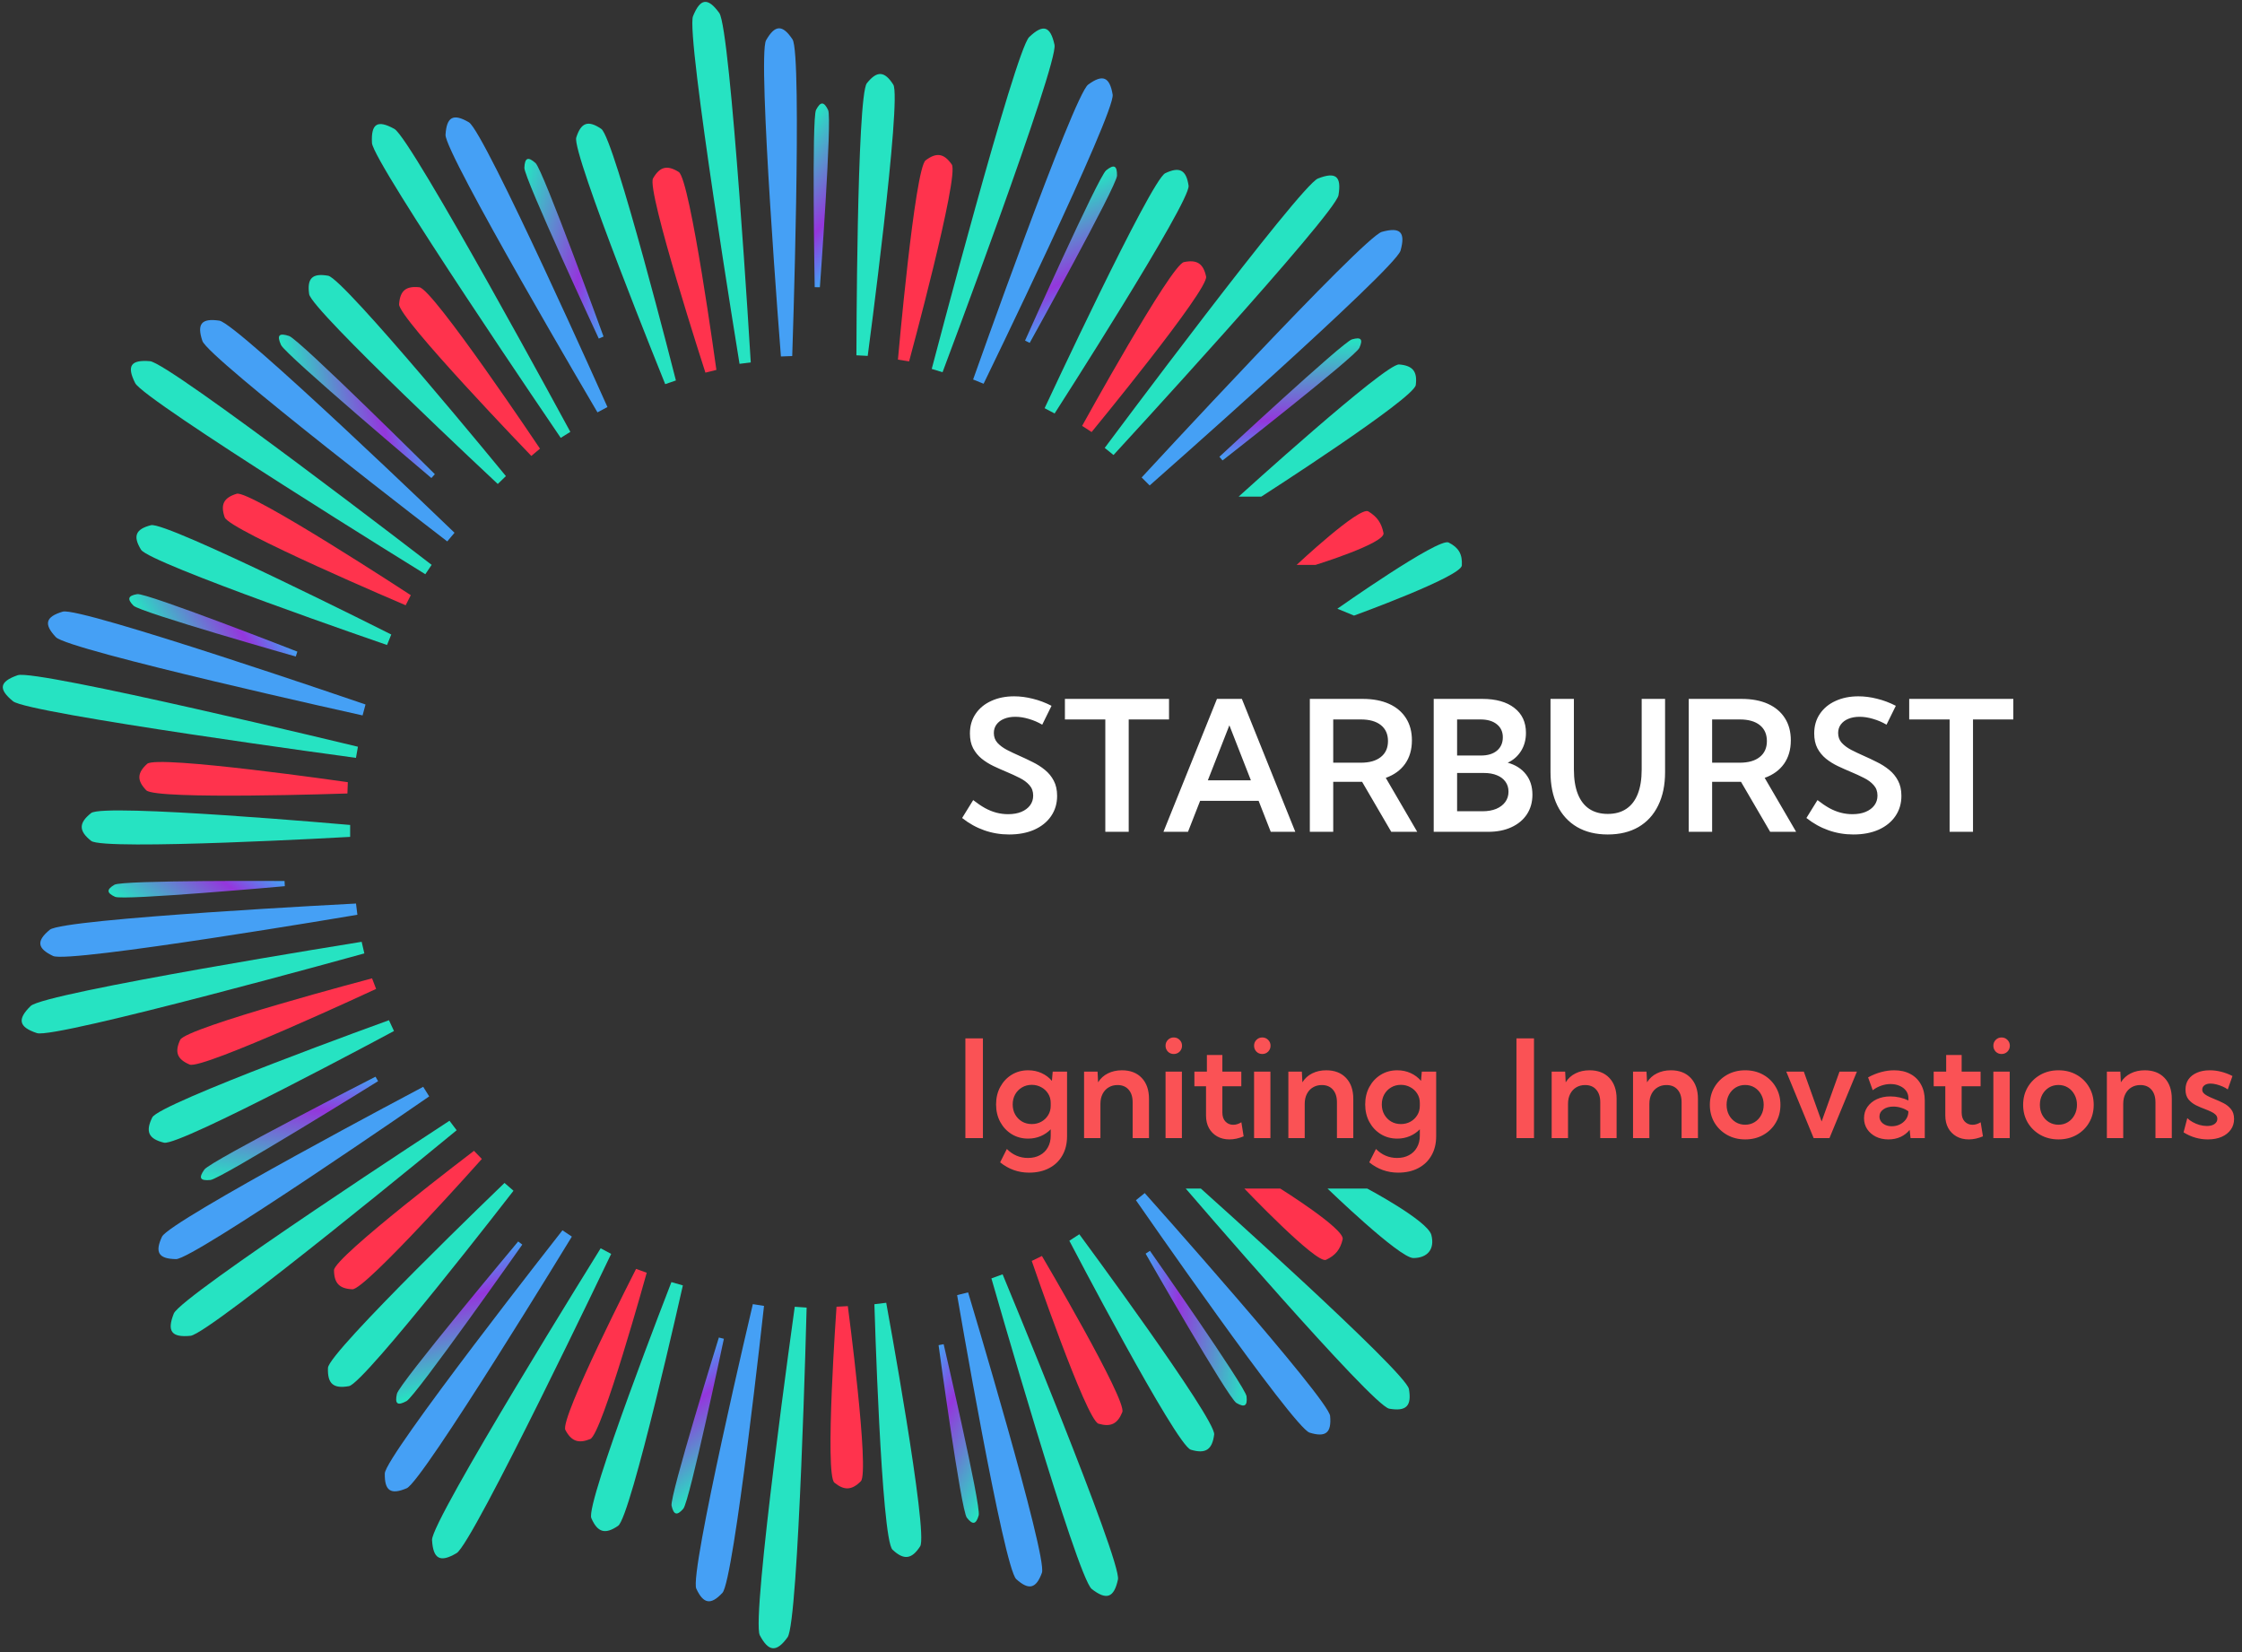 <svg width="593" height="437" viewBox="0 0 593 437" fill="none" xmlns="http://www.w3.org/2000/svg">
<rect x="0" y="0" width="593" height="437" fill="#333333" stroke="none"/>
<path d="M229.28 22.015C231.96 18.65 233.957 18.755 236.27 22.381C238.583 26.007 229.508 94.126 229.508 94.126L226.519 93.969C226.519 93.969 226.6 25.379 229.28 22.015Z" fill="#26E3C2"/>
<path d="M215.843 29.062C217.024 26.803 217.938 26.819 219.04 29.118C220.142 31.417 216.853 75.975 216.853 75.975L215.485 75.951C215.485 75.951 214.661 31.321 215.843 29.062Z" fill="url(#paint0_linear_89_89)"/>
<path d="M138.694 44.366C138.81 41.714 139.651 41.357 141.638 43.116C143.625 44.875 159.632 89.012 159.632 89.012L158.373 89.546C158.373 89.546 138.579 47.017 138.694 44.366Z" fill="url(#paint1_linear_89_89)"/>
<path d="M74.328 91.239C73.174 88.663 73.785 87.984 76.468 88.863C79.15 89.742 115.017 125.415 115.017 125.415L114.102 126.432C114.102 126.432 75.482 93.816 74.328 91.239Z" fill="url(#paint2_linear_89_89)"/>
<path d="M35.301 160.177C33.574 158.415 33.856 157.546 36.289 157.136C38.722 156.726 78.648 172.339 78.648 172.339L78.225 173.64C78.225 173.64 37.028 161.939 35.301 160.177Z" fill="url(#paint3_linear_89_89)"/>
<path d="M30.435 237.191C28.191 236.165 28.143 235.253 30.267 233.998C32.391 232.743 75.261 233.011 75.261 233.011L75.333 234.377C75.333 234.377 32.678 238.217 30.435 237.191Z" fill="url(#paint4_linear_89_89)"/>
<path d="M55.657 312.085C52.919 312.347 52.462 311.555 54.058 309.315C55.654 307.075 99.318 284.766 99.318 284.766L100.002 285.95C100.002 285.95 58.395 311.823 55.657 312.085Z" fill="url(#paint5_linear_89_89)"/>
<path d="M107.536 370.556C105.118 371.867 104.388 371.317 104.982 368.632C105.576 365.946 137.051 328.349 137.051 328.349L138.143 329.172C138.143 329.172 109.954 369.245 107.536 370.556Z" fill="url(#paint6_linear_89_89)"/>
<path d="M180.734 399.023C179.082 400.926 178.196 400.705 177.631 398.249C177.066 395.794 190.137 353.749 190.137 353.749L191.464 354.08C191.464 354.08 182.385 397.12 180.734 399.023Z" fill="url(#paint7_linear_89_89)"/>
<path d="M258.861 400.779C258.169 403.202 257.272 403.376 255.722 401.389C254.173 399.403 248.25 355.773 248.25 355.773L249.593 355.512C249.593 355.512 259.554 398.356 258.861 400.779Z" fill="url(#paint8_linear_89_89)"/>
<path d="M329.71 369.319C329.975 371.825 329.209 372.323 327.028 371.061C324.847 369.799 303.012 331.566 303.012 331.566L304.159 330.821C304.159 330.821 329.445 366.814 329.71 369.319Z" fill="url(#paint9_linear_89_89)"/>
<path d="M292.573 45.053C294.662 43.375 295.484 43.776 295.447 46.455C295.411 49.135 272.353 90.683 272.353 90.683L271.123 90.083C271.123 90.083 290.483 46.732 292.573 45.053Z" fill="url(#paint10_linear_89_89)"/>
<path d="M357.591 89.756C360.008 89.066 360.567 89.71 359.548 92.008C358.529 94.306 323.361 121.772 323.361 121.772L322.523 120.809C322.523 120.809 355.173 90.445 357.591 89.756Z" fill="url(#paint11_linear_89_89)"/>
<path d="M183.297 4.289C185.23 -0.491 187.214 -0.735 190.245 3.436C193.276 7.606 198.573 95.86 198.573 95.86L195.602 96.225C195.602 96.225 181.365 9.069 183.297 4.289Z" fill="#26E3C2"/>
<path d="M152.418 36.372C153.685 32.372 155.575 31.721 159.036 34.093C162.497 36.466 178.774 100.624 178.774 100.624L175.944 101.598C175.944 101.598 151.151 40.373 152.418 36.372Z" fill="#26E3C2"/>
<path d="M172.728 47.175C174.528 44.06 176.469 43.577 179.52 45.481C182.571 47.386 189.483 97.832 189.483 97.832L186.579 98.557C186.579 98.557 170.928 50.289 172.728 47.175Z" fill="#FF334D"/>
<path d="M244.826 42.403C247.7 40.239 249.675 40.552 251.739 43.498C253.804 46.443 240.455 95.58 240.455 95.58L237.499 95.112C237.499 95.112 241.951 44.566 244.826 42.403Z" fill="#FF334D"/>
<path d="M313.14 69.32C316.587 68.603 318.264 69.692 319.01 73.133C319.757 76.573 288.725 114.265 288.725 114.265L286.214 112.635C286.214 112.635 309.693 70.038 313.14 69.32Z" fill="#FF334D"/>
<path d="M105.559 80.474C105.812 76.885 107.344 75.6 110.922 75.975C114.499 76.349 142.826 118.66 142.826 118.66L140.533 120.584C140.533 120.584 105.307 84.062 105.559 80.474Z" fill="#FF334D"/>
<path d="M59.43 136.824C58.261 133.422 59.169 131.64 62.608 130.587C66.048 129.534 108.655 157.413 108.655 157.413L107.296 160.08C107.296 160.08 60.6 140.226 59.43 136.824Z" fill="#FF334D"/>
<path d="M38.683 209.014C36.185 206.425 36.255 204.426 38.927 202.018C41.599 199.61 91.997 206.871 91.997 206.871L91.892 209.862C91.892 209.862 41.181 211.603 38.683 209.014Z" fill="#FF334D"/>
<path d="M50.168 281.557C46.857 280.15 46.14 278.283 47.659 275.022C49.178 271.761 98.406 258.753 98.406 258.753L99.479 261.547C99.479 261.547 53.478 282.964 50.168 281.557Z" fill="#FF334D"/>
<path d="M93.204 340.991C89.769 340.833 88.38 339.394 88.342 335.956C88.304 332.517 125.366 304.369 125.366 304.369L127.445 306.522C127.445 306.522 96.64 341.149 93.204 340.991Z" fill="#FF334D"/>
<path d="M156.119 380.599C152.998 381.865 151.119 381.181 149.542 378.205C147.965 375.229 168.24 335.594 168.24 335.594L171.053 336.618C171.053 336.618 159.241 379.333 156.119 380.599Z" fill="#FF334D"/>
<path d="M227.686 391.766C225.307 394.151 223.31 394.256 220.695 392.132C218.081 390.009 221.258 345.603 221.258 345.603L224.248 345.446C224.248 345.446 230.064 389.381 227.686 391.766Z" fill="#FF334D"/>
<path d="M296.847 373.477C295.59 376.602 293.792 377.478 290.556 376.545C287.32 375.612 272.894 333.495 272.894 333.495L275.584 332.182C275.584 332.182 298.105 370.352 296.847 373.477Z" fill="#FF334D"/>
<path d="M355.13 327.763C354.496 330.466 353.237 332.02 350.725 333.203C348.213 334.385 329.116 314.346 329.116 314.346L338.614 314.346C338.614 314.346 355.764 325.06 355.13 327.763Z" fill="#FF334D"/>
<path d="M98.385 37.811C98.12 32.668 99.816 31.608 104.321 34.101C108.827 36.594 150.851 114.22 150.851 114.22L148.312 115.806C148.312 115.806 98.65 42.953 98.385 37.811Z" fill="#26E3C2"/>
<path d="M81.769 77.791C81.178 73.58 82.616 72.19 86.804 72.929C90.992 73.667 133.812 125.921 133.812 125.921L131.659 128.001C131.659 128.001 82.361 82.003 81.769 77.791Z" fill="#26E3C2"/>
<path d="M35.76 101.331C33.456 96.761 34.574 95.103 39.674 95.528C44.775 95.953 114.168 149.391 114.168 149.391L112.495 151.872C112.495 151.872 38.065 105.901 35.76 101.331Z" fill="#26E3C2"/>
<path d="M37.309 145.393C35.102 141.805 35.851 139.951 39.931 138.903C44.012 137.856 103.488 167.814 103.488 167.814L102.367 170.59C102.367 170.59 39.517 148.982 37.309 145.393Z" fill="#26E3C2"/>
<path d="M3.456 185.476C-0.51 182.238 -0.163 180.268 4.672 178.582C9.506 176.896 94.669 197.495 94.669 197.495L94.15 200.443C94.15 200.443 7.422 188.714 3.456 185.476Z" fill="#26E3C2"/>
<path d="M24.112 222.4C20.782 219.768 20.782 217.663 24.112 215.032C27.442 212.401 92.614 218.187 92.614 218.187V221.338C92.614 221.338 27.442 225.032 24.112 222.4Z" fill="#26E3C2"/>
<path d="M9.775 273.24C4.962 271.65 4.489 269.599 8.118 266.061C11.747 262.523 95.659 249.089 95.659 249.089L96.367 252.159C96.367 252.159 14.588 274.83 9.775 273.24Z" fill="#26E3C2"/>
<path d="M43.386 302.216C39.295 301.22 38.406 299.312 40.272 295.538C42.138 291.765 102.875 269.827 102.875 269.827L104.207 272.683C104.207 272.683 47.476 303.212 43.386 302.216Z" fill="#26E3C2"/>
<path d="M50.404 353.293C45.368 353.793 44.101 352.112 45.969 347.409C47.838 342.706 118.885 296.414 118.885 296.414L120.781 298.93C120.781 298.93 55.44 352.794 50.404 353.293Z" fill="#26E3C2"/>
<path d="M92.308 366.604C88.168 367.355 86.579 365.974 86.747 361.77C86.915 357.566 133.439 312.866 133.439 312.866L135.817 314.933C135.817 314.933 96.448 365.853 92.308 366.604Z" fill="#26E3C2"/>
<path d="M120.778 410.765C116.422 413.352 114.563 412.363 114.272 407.306C113.982 402.248 158.87 330.149 158.87 330.149L161.652 331.629C161.652 331.629 125.134 408.177 120.778 410.765Z" fill="#26E3C2"/>
<path d="M163.487 403.547C160.075 405.899 158.051 405.319 156.404 401.517C154.757 397.715 177.586 339.092 177.586 339.092L180.615 339.961C180.615 339.961 166.899 401.196 163.487 403.547Z" fill="#26E3C2"/>
<path d="M208.318 433.011C205.397 437.062 203.297 436.915 200.968 432.497C198.64 428.08 210.207 345.614 210.207 345.614L213.35 345.834C213.35 345.834 211.24 428.961 208.318 433.011Z" fill="#26E3C2"/>
<path d="M243.379 408.966C241.153 412.424 239.063 412.681 236.066 409.864C233.07 407.048 231.274 344.941 231.274 344.941L234.401 344.557C234.401 344.557 245.606 405.508 243.379 408.966Z" fill="#26E3C2"/>
<path d="M295.692 417.747C294.654 422.589 292.676 423.308 288.769 420.267C284.862 417.226 262.224 338.111 262.224 338.111L265.185 337.033C265.185 337.033 296.731 412.906 295.692 417.747Z" fill="#26E3C2"/>
<path d="M321.141 379.406C320.624 383.442 318.859 384.588 314.962 383.418C311.065 382.249 282.836 328.156 282.836 328.156L285.478 326.44C285.478 326.44 321.658 375.369 321.141 379.406Z" fill="#26E3C2"/>
<path d="M372.654 367.36C373.435 371.863 371.947 373.351 367.444 372.57C362.942 371.789 313.614 314.346 313.614 314.346L317.614 314.346C317.614 314.346 371.873 362.858 372.654 367.36Z" fill="#26E3C2"/>
<path d="M378.589 326.627C379.563 330.407 377.53 332.727 373.822 332.727C370.115 332.727 351.114 314.346 351.114 314.346L361.615 314.346C361.615 314.346 377.614 322.846 378.589 326.627Z" fill="#26E3C2"/>
<path d="M272.218 9.798C275.91 6.277 277.822 6.861 278.912 11.845C280.003 16.828 249.301 98.447 249.301 98.447L246.438 97.572C246.438 97.572 268.527 13.32 272.218 9.798Z" fill="#26E3C2"/>
<path d="M308.194 45.818C311.995 43.994 313.761 44.933 314.374 49.104C314.988 53.275 278.941 109.36 278.941 109.36L276.298 107.955C276.298 107.955 304.393 47.642 308.194 45.818Z" fill="#26E3C2"/>
<path d="M348.586 47.218C353.308 45.359 354.862 46.618 354.026 51.623C353.189 56.629 294.52 120.343 294.52 120.343L292.194 118.459C292.194 118.459 343.863 49.077 348.586 47.218Z" fill="#26E3C2"/>
<path d="M365.493 61.324C370.383 59.969 371.797 61.383 370.442 66.273C369.087 71.164 304.08 128.397 304.08 128.397L301.963 126.28C301.963 126.28 360.602 62.679 365.493 61.324Z" fill="#45A0F5"/>
<path d="M287.802 22.388C291.644 19.552 293.498 20.301 294.292 25.01C295.085 29.719 260.159 101.491 260.159 101.491L257.383 100.37C257.383 100.37 283.959 25.224 287.802 22.388Z" fill="#45A0F5"/>
<path d="M202.619 10.663C204.976 6.509 206.974 6.439 209.615 10.418C212.255 14.397 209.54 94.17 209.54 94.17L206.548 94.275C206.548 94.275 200.262 14.816 202.619 10.663Z" fill="#45A0F5"/>
<path d="M117.84 35.633C118.138 30.866 119.904 29.927 124.021 32.346C128.138 34.765 160.668 107.655 160.668 107.655L158.025 109.06C158.025 109.06 117.543 40.399 117.84 35.633Z" fill="#45A0F5"/>
<path d="M53.53 90.169C52.02 85.638 53.305 84.106 58.029 84.807C62.753 85.507 120.219 140.903 120.219 140.903L118.295 143.196C118.295 143.196 55.039 94.7 53.53 90.169Z" fill="#45A0F5"/>
<path d="M14.794 168.527C11.511 165.059 12.029 163.127 16.606 161.765C21.183 160.404 96.677 186.323 96.677 186.323L95.902 189.215C95.902 189.215 18.077 171.995 14.794 168.527Z" fill="#45A0F5"/>
<path d="M14.038 252.838C9.815 250.838 9.571 248.853 13.185 245.891C16.799 242.928 94.162 238.968 94.162 238.968L94.527 241.939C94.527 241.939 18.262 254.839 14.038 252.838Z" fill="#45A0F5"/>
<path d="M46.558 333.013C41.952 332.942 40.892 331.247 42.849 327.076C44.805 322.906 111.935 287.441 111.935 287.441L113.521 289.979C113.521 289.979 51.164 333.083 46.558 333.013Z" fill="#45A0F5"/>
<path d="M107.581 393.61C103.344 395.419 101.686 394.301 101.778 389.696C101.869 385.09 148.77 325.387 148.77 325.387L151.252 327.061C151.252 327.061 111.817 391.8 107.581 393.61Z" fill="#45A0F5"/>
<path d="M191.083 421.27C188.03 424.56 186.055 424.247 184.169 420.175C182.283 416.103 199.124 344.917 199.124 344.917L202.08 345.385C202.08 345.385 194.135 417.98 191.083 421.27Z" fill="#45A0F5"/>
<path d="M275.587 415.957C274.063 420.178 272.123 420.662 268.795 417.65C265.468 414.639 253.155 342.532 253.155 342.532L256.06 341.808C256.06 341.808 277.112 411.736 275.587 415.957Z" fill="#45A0F5"/>
<path d="M351.811 374.496C352.213 378.966 350.659 380.225 346.371 378.901C342.083 377.578 300.45 317.431 300.45 317.431L302.776 315.547C302.776 315.547 351.408 370.026 351.811 374.496Z" fill="#45A0F5"/>
<path d="M370.06 96.392C373.669 96.687 374.927 98.241 374.465 101.832C374.002 105.423 333.614 131.346 333.614 131.346L327.614 131.346C327.614 131.346 366.45 96.098 370.06 96.392Z" fill="#26E3C2"/>
<path d="M383.154 143.482C385.817 144.832 386.817 146.563 386.654 149.544C386.491 152.524 358.132 162.811 358.132 162.811L353.729 160.993C353.729 160.993 380.491 142.132 383.154 143.482Z" fill="#26E3C2"/>
<path d="M361.917 135.251C364.25 136.67 365.397 138.308 365.932 140.985C366.467 143.663 347.958 149.404 347.958 149.404L342.958 149.404C342.958 149.404 359.584 133.833 361.917 135.251Z" fill="#FF334D"/>
<path d="M254.477 216.344L257.406 211.609C258.484 212.453 259.523 213.156 260.523 213.719C261.523 214.266 262.531 214.672 263.547 214.938C264.562 215.203 265.594 215.336 266.641 215.336C267.984 215.336 269.148 215.133 270.133 214.727C271.133 214.305 271.906 213.727 272.453 212.992C273 212.258 273.273 211.398 273.273 210.414C273.273 209.305 272.938 208.383 272.266 207.648C271.609 206.898 270.742 206.258 269.664 205.727C268.586 205.18 267.43 204.648 266.195 204.133C265.07 203.664 263.93 203.156 262.773 202.609C261.633 202.062 260.594 201.414 259.656 200.664C258.719 199.898 257.961 198.977 257.383 197.898C256.82 196.82 256.539 195.516 256.539 193.984C256.539 192 257.039 190.273 258.039 188.805C259.039 187.32 260.422 186.18 262.188 185.383C263.953 184.57 265.969 184.164 268.234 184.164C269.828 184.164 271.461 184.375 273.133 184.797C274.82 185.203 276.484 185.828 278.125 186.672L275.664 191.664C274.555 191.008 273.375 190.5 272.125 190.141C270.875 189.766 269.68 189.578 268.539 189.578C267.414 189.578 266.422 189.758 265.562 190.117C264.719 190.461 264.055 190.961 263.57 191.617C263.102 192.258 262.867 193.008 262.867 193.867C262.867 194.883 263.18 195.742 263.805 196.445C264.445 197.148 265.281 197.773 266.312 198.32C267.344 198.852 268.445 199.375 269.617 199.891C270.789 200.406 271.961 200.961 273.133 201.555C274.32 202.133 275.398 202.82 276.367 203.617C277.352 204.414 278.133 205.367 278.711 206.477C279.305 207.586 279.602 208.922 279.602 210.484C279.602 212.516 279.07 214.305 278.008 215.852C276.961 217.383 275.484 218.578 273.578 219.438C271.672 220.281 269.445 220.703 266.898 220.703C264.617 220.703 262.43 220.336 260.336 219.602C258.242 218.867 256.289 217.781 254.477 216.344ZM298.539 220H292.352V190.281H281.664V184.844H309.203V190.281H298.539V220ZM314.219 220H307.727L321.883 184.844H328.469L342.602 220H336.109L332.898 211.797H317.43L314.219 220ZM319.469 206.383H330.859L325.164 191.828L319.469 206.383ZM374.852 220H367.984L360.273 206.781H352.633V220H346.445V184.844H360.391C363.125 184.844 365.461 185.281 367.398 186.156C369.336 187.031 370.828 188.289 371.875 189.93C372.922 191.555 373.445 193.516 373.445 195.812C373.445 198.25 372.844 200.32 371.641 202.023C370.438 203.711 368.734 204.945 366.531 205.727L374.852 220ZM352.633 201.719H359.945C362.211 201.719 363.969 201.219 365.219 200.219C366.484 199.219 367.117 197.812 367.117 196C367.117 194.188 366.492 192.781 365.242 191.781C363.992 190.781 362.227 190.281 359.945 190.281H352.633V201.719ZM379.211 220V184.844H392.055C395.68 184.844 398.508 185.641 400.539 187.234C402.586 188.812 403.609 191.008 403.609 193.82C403.609 195.648 403.172 197.258 402.297 198.648C401.422 200.023 400.25 201.047 398.781 201.719C400.828 202.281 402.43 203.297 403.586 204.766C404.742 206.234 405.32 208.039 405.32 210.18C405.32 212.148 404.836 213.875 403.867 215.359C402.898 216.828 401.531 217.969 399.766 218.781C398.016 219.594 395.953 220 393.578 220H379.211ZM385.398 199.82H391.727C393.508 199.82 394.914 199.391 395.945 198.531C396.977 197.656 397.492 196.477 397.492 194.992C397.492 193.539 396.961 192.391 395.898 191.547C394.852 190.703 393.414 190.281 391.586 190.281H385.398V199.82ZM385.398 214.562H392.078C393.484 214.562 394.703 214.352 395.734 213.93C396.766 213.492 397.562 212.891 398.125 212.125C398.703 211.344 398.992 210.43 398.992 209.383C398.992 208.367 398.727 207.492 398.195 206.758C397.664 206.008 396.914 205.438 395.945 205.047C394.977 204.641 393.82 204.438 392.477 204.438H385.398V214.562ZM440.406 184.844V204.227C440.406 207.633 439.797 210.57 438.578 213.039C437.375 215.508 435.641 217.406 433.375 218.734C431.109 220.047 428.398 220.703 425.242 220.703C422.102 220.703 419.398 220.047 417.133 218.734C414.867 217.406 413.125 215.508 411.906 213.039C410.703 210.57 410.102 207.633 410.102 204.227V184.844H416.289V203.523C416.289 206.07 416.633 208.219 417.32 209.969C418.008 211.719 419.016 213.039 420.344 213.93C421.688 214.82 423.32 215.266 425.242 215.266C427.18 215.266 428.812 214.82 430.141 213.93C431.484 213.039 432.5 211.719 433.188 209.969C433.875 208.219 434.219 206.07 434.219 203.523V184.844H440.406ZM475.07 220H468.203L460.492 206.781H452.852V220H446.664V184.844H460.609C463.344 184.844 465.68 185.281 467.617 186.156C469.555 187.031 471.047 188.289 472.094 189.93C473.141 191.555 473.664 193.516 473.664 195.812C473.664 198.25 473.062 200.32 471.859 202.023C470.656 203.711 468.953 204.945 466.75 205.727L475.07 220ZM452.852 201.719H460.164C462.43 201.719 464.188 201.219 465.438 200.219C466.703 199.219 467.336 197.812 467.336 196C467.336 194.188 466.711 192.781 465.461 191.781C464.211 190.781 462.445 190.281 460.164 190.281H452.852V201.719ZM477.789 216.344L480.719 211.609C481.797 212.453 482.836 213.156 483.836 213.719C484.836 214.266 485.844 214.672 486.859 214.938C487.875 215.203 488.906 215.336 489.953 215.336C491.297 215.336 492.461 215.133 493.445 214.727C494.445 214.305 495.219 213.727 495.766 212.992C496.312 212.258 496.586 211.398 496.586 210.414C496.586 209.305 496.25 208.383 495.578 207.648C494.922 206.898 494.055 206.258 492.977 205.727C491.898 205.18 490.742 204.648 489.508 204.133C488.383 203.664 487.242 203.156 486.086 202.609C484.945 202.062 483.906 201.414 482.969 200.664C482.031 199.898 481.273 198.977 480.695 197.898C480.133 196.82 479.852 195.516 479.852 193.984C479.852 192 480.352 190.273 481.352 188.805C482.352 187.32 483.734 186.18 485.5 185.383C487.266 184.57 489.281 184.164 491.547 184.164C493.141 184.164 494.773 184.375 496.445 184.797C498.133 185.203 499.797 185.828 501.438 186.672L498.977 191.664C497.867 191.008 496.688 190.5 495.438 190.141C494.188 189.766 492.992 189.578 491.852 189.578C490.727 189.578 489.734 189.758 488.875 190.117C488.031 190.461 487.367 190.961 486.883 191.617C486.414 192.258 486.18 193.008 486.18 193.867C486.18 194.883 486.492 195.742 487.117 196.445C487.758 197.148 488.594 197.773 489.625 198.32C490.656 198.852 491.758 199.375 492.93 199.891C494.102 200.406 495.273 200.961 496.445 201.555C497.633 202.133 498.711 202.82 499.68 203.617C500.664 204.414 501.445 205.367 502.023 206.477C502.617 207.586 502.914 208.922 502.914 210.484C502.914 212.516 502.383 214.305 501.32 215.852C500.273 217.383 498.797 218.578 496.891 219.438C494.984 220.281 492.758 220.703 490.211 220.703C487.93 220.703 485.742 220.336 483.648 219.602C481.555 218.867 479.602 217.781 477.789 216.344ZM521.852 220H515.664V190.281H504.977V184.844H532.516V190.281H521.852V220Z" fill="white"/>
<path d="M255.338 301V274.633H259.979V301H255.338ZM271.949 301.141C270.32 301.141 268.867 300.748 267.59 299.963C266.312 299.178 265.305 298.105 264.566 296.746C263.828 295.375 263.459 293.828 263.459 292.105C263.459 290.371 263.828 288.824 264.566 287.465C265.305 286.105 266.312 285.033 267.59 284.248C268.867 283.463 270.32 283.07 271.949 283.07C273.227 283.07 274.404 283.316 275.482 283.809C276.561 284.301 277.475 284.986 278.225 285.865L278.436 283.422H282.232V300.525C282.232 302.471 281.816 304.164 280.984 305.605C280.164 307.047 279.004 308.16 277.504 308.945C276.004 309.742 274.229 310.141 272.178 310.141C269.33 310.141 266.781 309.232 264.531 307.416L266.307 303.883C267.877 305.465 269.74 306.256 271.896 306.256C273.115 306.256 274.17 306.01 275.061 305.518C275.963 305.037 276.66 304.352 277.152 303.461C277.656 302.582 277.908 301.551 277.908 300.367V298.68C277.158 299.453 276.273 300.057 275.254 300.49C274.234 300.924 273.133 301.141 271.949 301.141ZM272.898 297.291C273.824 297.291 274.662 297.086 275.412 296.676C276.174 296.254 276.777 295.68 277.223 294.953C277.68 294.227 277.908 293.4 277.908 292.475V291.701C277.908 290.775 277.68 289.955 277.223 289.24C276.777 288.525 276.174 287.963 275.412 287.553C274.65 287.131 273.812 286.92 272.898 286.92C271.938 286.92 271.076 287.148 270.314 287.605C269.553 288.051 268.949 288.666 268.504 289.451C268.07 290.236 267.854 291.121 267.854 292.105C267.854 293.09 268.07 293.975 268.504 294.76C268.949 295.545 269.553 296.166 270.314 296.623C271.076 297.068 271.938 297.291 272.898 297.291ZM303.906 301H299.582V291.525C299.582 290.107 299.225 288.994 298.51 288.186C297.807 287.377 296.828 286.973 295.574 286.973C294.695 286.973 293.916 287.178 293.236 287.588C292.557 287.986 292.023 288.561 291.637 289.311C291.25 290.061 291.057 290.934 291.057 291.93V301H286.732V283.422H290.301L290.441 286.252C291.074 285.221 291.936 284.436 293.025 283.896C294.115 283.346 295.357 283.07 296.752 283.07C298.967 283.07 300.713 283.744 301.99 285.092C303.268 286.439 303.906 288.285 303.906 290.629V301ZM310.445 278.764C309.836 278.764 309.32 278.553 308.898 278.131C308.488 277.697 308.283 277.176 308.283 276.566C308.283 275.969 308.488 275.459 308.898 275.037C309.32 274.604 309.836 274.387 310.445 274.387C311.066 274.387 311.588 274.604 312.01 275.037C312.432 275.459 312.643 275.969 312.643 276.566C312.643 277.176 312.432 277.697 312.01 278.131C311.588 278.553 311.066 278.764 310.445 278.764ZM312.607 301H308.283V283.422H312.607V301ZM328.938 300.543C327.648 301.082 326.4 301.352 325.193 301.352C323.963 301.352 322.879 301.088 321.941 300.561C321.016 300.033 320.289 299.301 319.762 298.363C319.246 297.414 318.988 296.312 318.988 295.059V287.289H315.912V283.422H319.217V279.027H323.312V283.422H328.322V287.289H323.312V294.268C323.312 295.264 323.582 296.049 324.121 296.623C324.672 297.197 325.357 297.484 326.178 297.484C326.904 297.484 327.625 297.262 328.34 296.816L328.938 300.543ZM333.859 278.764C333.25 278.764 332.734 278.553 332.312 278.131C331.902 277.697 331.697 277.176 331.697 276.566C331.697 275.969 331.902 275.459 332.312 275.037C332.734 274.604 333.25 274.387 333.859 274.387C334.48 274.387 335.002 274.604 335.424 275.037C335.846 275.459 336.057 275.969 336.057 276.566C336.057 277.176 335.846 277.697 335.424 278.131C335.002 278.553 334.48 278.764 333.859 278.764ZM336.021 301H331.697V283.422H336.021V301ZM357.941 301H353.617V291.525C353.617 290.107 353.26 288.994 352.545 288.186C351.842 287.377 350.863 286.973 349.609 286.973C348.73 286.973 347.951 287.178 347.271 287.588C346.592 287.986 346.059 288.561 345.672 289.311C345.285 290.061 345.092 290.934 345.092 291.93V301H340.768V283.422H344.336L344.477 286.252C345.109 285.221 345.971 284.436 347.061 283.896C348.15 283.346 349.393 283.07 350.787 283.07C353.002 283.07 354.748 283.744 356.025 285.092C357.303 286.439 357.941 288.285 357.941 290.629V301ZM369.578 301.141C367.949 301.141 366.496 300.748 365.219 299.963C363.941 299.178 362.934 298.105 362.195 296.746C361.457 295.375 361.088 293.828 361.088 292.105C361.088 290.371 361.457 288.824 362.195 287.465C362.934 286.105 363.941 285.033 365.219 284.248C366.496 283.463 367.949 283.07 369.578 283.07C370.855 283.07 372.033 283.316 373.111 283.809C374.189 284.301 375.104 284.986 375.854 285.865L376.064 283.422H379.861V300.525C379.861 302.471 379.445 304.164 378.613 305.605C377.793 307.047 376.633 308.16 375.133 308.945C373.633 309.742 371.857 310.141 369.807 310.141C366.959 310.141 364.41 309.232 362.16 307.416L363.936 303.883C365.506 305.465 367.369 306.256 369.525 306.256C370.744 306.256 371.799 306.01 372.689 305.518C373.592 305.037 374.289 304.352 374.781 303.461C375.285 302.582 375.537 301.551 375.537 300.367V298.68C374.787 299.453 373.902 300.057 372.883 300.49C371.863 300.924 370.762 301.141 369.578 301.141ZM370.527 297.291C371.453 297.291 372.291 297.086 373.041 296.676C373.803 296.254 374.406 295.68 374.852 294.953C375.309 294.227 375.537 293.4 375.537 292.475V291.701C375.537 290.775 375.309 289.955 374.852 289.24C374.406 288.525 373.803 287.963 373.041 287.553C372.279 287.131 371.441 286.92 370.527 286.92C369.566 286.92 368.705 287.148 367.943 287.605C367.182 288.051 366.578 288.666 366.133 289.451C365.699 290.236 365.482 291.121 365.482 292.105C365.482 293.09 365.699 293.975 366.133 294.76C366.578 295.545 367.182 296.166 367.943 296.623C368.705 297.068 369.566 297.291 370.527 297.291ZM401.096 301V274.633H405.736V301H401.096ZM427.586 301H423.262V291.525C423.262 290.107 422.904 288.994 422.189 288.186C421.486 287.377 420.508 286.973 419.254 286.973C418.375 286.973 417.596 287.178 416.916 287.588C416.236 287.986 415.703 288.561 415.316 289.311C414.93 290.061 414.736 290.934 414.736 291.93V301H410.412V283.422H413.98L414.121 286.252C414.754 285.221 415.615 284.436 416.705 283.896C417.795 283.346 419.037 283.07 420.432 283.07C422.646 283.07 424.393 283.744 425.67 285.092C426.947 286.439 427.586 288.285 427.586 290.629V301ZM449.102 301H444.777V291.525C444.777 290.107 444.42 288.994 443.705 288.186C443.002 287.377 442.023 286.973 440.77 286.973C439.891 286.973 439.111 287.178 438.432 287.588C437.752 287.986 437.219 288.561 436.832 289.311C436.445 290.061 436.252 290.934 436.252 291.93V301H431.928V283.422H435.496L435.637 286.252C436.27 285.221 437.131 284.436 438.221 283.896C439.311 283.346 440.553 283.07 441.947 283.07C444.162 283.07 445.908 283.744 447.186 285.092C448.463 286.439 449.102 288.285 449.102 290.629V301ZM461.6 301.352C459.818 301.352 458.219 300.953 456.801 300.156C455.395 299.359 454.281 298.275 453.461 296.904C452.652 295.521 452.248 293.957 452.248 292.211C452.248 290.465 452.652 288.906 453.461 287.535C454.281 286.152 455.395 285.062 456.801 284.266C458.219 283.469 459.818 283.07 461.6 283.07C463.393 283.07 464.992 283.469 466.398 284.266C467.805 285.062 468.906 286.152 469.703 287.535C470.512 288.906 470.916 290.465 470.916 292.211C470.916 293.957 470.512 295.521 469.703 296.904C468.906 298.275 467.805 299.359 466.398 300.156C464.992 300.953 463.393 301.352 461.6 301.352ZM461.582 297.467C462.52 297.467 463.357 297.238 464.096 296.781C464.834 296.324 465.414 295.697 465.836 294.9C466.27 294.104 466.486 293.201 466.486 292.193C466.486 291.197 466.27 290.307 465.836 289.521C465.414 288.725 464.834 288.098 464.096 287.641C463.357 287.184 462.52 286.955 461.582 286.955C460.656 286.955 459.818 287.184 459.068 287.641C458.33 288.098 457.744 288.725 457.311 289.521C456.889 290.307 456.678 291.197 456.678 292.193C456.678 293.201 456.889 294.104 457.311 294.9C457.744 295.697 458.33 296.324 459.068 296.781C459.818 297.238 460.656 297.467 461.582 297.467ZM491.148 283.422L483.889 301H479.705L472.463 283.422H477.104L481.814 296.605L486.543 283.422H491.148ZM509.096 301H505.334L505.088 298.838C504.443 299.635 503.641 300.256 502.68 300.701C501.719 301.135 500.652 301.352 499.48 301.352C498.238 301.352 497.131 301.111 496.158 300.631C495.186 300.139 494.418 299.471 493.855 298.627C493.305 297.783 493.029 296.822 493.029 295.744C493.029 294.607 493.328 293.611 493.926 292.756C494.535 291.889 495.361 291.209 496.404 290.717C497.459 290.225 498.66 289.979 500.008 289.979C500.828 289.979 501.648 290.072 502.469 290.26C503.301 290.447 504.068 290.711 504.771 291.051V290.488C504.771 289.715 504.561 289.047 504.139 288.484C503.717 287.922 503.148 287.488 502.434 287.184C501.719 286.867 500.916 286.709 500.025 286.709C499.217 286.709 498.408 286.85 497.6 287.131C496.791 287.4 496.035 287.805 495.332 288.344L494.102 284.951C495.227 284.33 496.375 283.861 497.547 283.545C498.73 283.229 499.885 283.07 501.01 283.07C502.662 283.07 504.092 283.398 505.299 284.055C506.506 284.699 507.438 285.625 508.094 286.832C508.762 288.027 509.096 289.439 509.096 291.068V301ZM500.377 297.871C501.139 297.871 501.842 297.713 502.486 297.396C503.143 297.08 503.676 296.641 504.086 296.078C504.508 295.504 504.73 294.848 504.754 294.109V293.916C504.203 293.518 503.582 293.213 502.891 293.002C502.199 292.779 501.502 292.668 500.799 292.668C499.721 292.668 498.836 292.914 498.145 293.406C497.453 293.887 497.107 294.52 497.107 295.305C497.107 295.785 497.248 296.225 497.529 296.623C497.811 297.01 498.197 297.314 498.689 297.537C499.193 297.76 499.756 297.871 500.377 297.871ZM524.477 300.543C523.188 301.082 521.939 301.352 520.732 301.352C519.502 301.352 518.418 301.088 517.48 300.561C516.555 300.033 515.828 299.301 515.301 298.363C514.785 297.414 514.527 296.312 514.527 295.059V287.289H511.451V283.422H514.756V279.027H518.852V283.422H523.861V287.289H518.852V294.268C518.852 295.264 519.121 296.049 519.66 296.623C520.211 297.197 520.896 297.484 521.717 297.484C522.443 297.484 523.164 297.262 523.879 296.816L524.477 300.543ZM529.398 278.764C528.789 278.764 528.273 278.553 527.852 278.131C527.441 277.697 527.236 277.176 527.236 276.566C527.236 275.969 527.441 275.459 527.852 275.037C528.273 274.604 528.789 274.387 529.398 274.387C530.02 274.387 530.541 274.604 530.963 275.037C531.385 275.459 531.596 275.969 531.596 276.566C531.596 277.176 531.385 277.697 530.963 278.131C530.541 278.553 530.02 278.764 529.398 278.764ZM531.561 301H527.236V283.422H531.561V301ZM544.463 301.352C542.682 301.352 541.082 300.953 539.664 300.156C538.258 299.359 537.145 298.275 536.324 296.904C535.516 295.521 535.111 293.957 535.111 292.211C535.111 290.465 535.516 288.906 536.324 287.535C537.145 286.152 538.258 285.062 539.664 284.266C541.082 283.469 542.682 283.07 544.463 283.07C546.256 283.07 547.855 283.469 549.262 284.266C550.668 285.062 551.77 286.152 552.566 287.535C553.375 288.906 553.779 290.465 553.779 292.211C553.779 293.957 553.375 295.521 552.566 296.904C551.77 298.275 550.668 299.359 549.262 300.156C547.855 300.953 546.256 301.352 544.463 301.352ZM544.445 297.467C545.383 297.467 546.221 297.238 546.959 296.781C547.697 296.324 548.277 295.697 548.699 294.9C549.133 294.104 549.35 293.201 549.35 292.193C549.35 291.197 549.133 290.307 548.699 289.521C548.277 288.725 547.697 288.098 546.959 287.641C546.221 287.184 545.383 286.955 544.445 286.955C543.52 286.955 542.682 287.184 541.932 287.641C541.193 288.098 540.607 288.725 540.174 289.521C539.752 290.307 539.541 291.197 539.541 292.193C539.541 293.201 539.752 294.104 540.174 294.9C540.607 295.697 541.193 296.324 541.932 296.781C542.682 297.238 543.52 297.467 544.445 297.467ZM574.434 301H570.109V291.525C570.109 290.107 569.752 288.994 569.037 288.186C568.334 287.377 567.355 286.973 566.102 286.973C565.223 286.973 564.443 287.178 563.764 287.588C563.084 287.986 562.551 288.561 562.164 289.311C561.777 290.061 561.584 290.934 561.584 291.93V301H557.26V283.422H560.828L560.969 286.252C561.602 285.221 562.463 284.436 563.553 283.896C564.643 283.346 565.885 283.07 567.279 283.07C569.494 283.07 571.24 283.744 572.518 285.092C573.795 286.439 574.434 288.285 574.434 290.629V301ZM577.545 299.488L578.529 295.727C578.916 296.113 579.396 296.465 579.971 296.781C580.545 297.098 581.154 297.35 581.799 297.537C582.455 297.713 583.094 297.801 583.715 297.801C584.547 297.801 585.215 297.631 585.719 297.291C586.223 296.939 586.475 296.482 586.475 295.92C586.475 295.475 586.322 295.105 586.018 294.812C585.713 294.508 585.314 294.244 584.822 294.021C584.33 293.787 583.791 293.559 583.205 293.336C582.432 293.055 581.646 292.721 580.85 292.334C580.053 291.936 579.385 291.414 578.846 290.77C578.318 290.113 578.055 289.246 578.055 288.168C578.055 287.125 578.318 286.223 578.846 285.461C579.385 284.699 580.135 284.113 581.096 283.703C582.057 283.281 583.176 283.07 584.453 283.07C586.469 283.07 588.479 283.574 590.482 284.582L589.234 288.133C588.859 287.852 588.402 287.594 587.863 287.359C587.324 287.125 586.773 286.938 586.211 286.797C585.648 286.656 585.139 286.586 584.682 286.586C584.014 286.586 583.48 286.732 583.082 287.025C582.684 287.318 582.484 287.705 582.484 288.186C582.484 288.514 582.596 288.812 582.818 289.082C583.041 289.34 583.387 289.592 583.855 289.838C584.324 290.084 584.928 290.359 585.666 290.664C586.463 290.969 587.26 291.326 588.057 291.736C588.865 292.135 589.539 292.668 590.078 293.336C590.629 293.992 590.904 294.865 590.904 295.955C590.904 297.033 590.611 297.977 590.025 298.785C589.451 299.594 588.643 300.227 587.6 300.684C586.568 301.129 585.361 301.352 583.979 301.352C581.682 301.352 579.537 300.73 577.545 299.488Z" fill="#FA5255"/>
<defs>
<linearGradient id="paint0_linear_89_89" x1="216.219" y1="76.155" x2="192.997" y2="56.494" gradientUnits="userSpaceOnUse">
<stop stop-color="#45A0F5"/>
<stop offset="0.321" stop-color="#9436DC"/>
<stop offset="1" stop-color="#26E3C2"/>
</linearGradient>
<linearGradient id="paint1_linear_89_89" x1="159.13" y1="89.443" x2="129.148" y2="81.485" gradientUnits="userSpaceOnUse">
<stop stop-color="#45A0F5"/>
<stop offset="0.321" stop-color="#9436DC"/>
<stop offset="1" stop-color="#26E3C2"/>
</linearGradient>
<linearGradient id="paint2_linear_89_89" x1="114.756" y1="126.029" x2="83.609" y2="132.758" gradientUnits="userSpaceOnUse">
<stop stop-color="#45A0F5"/>
<stop offset="0.321" stop-color="#9436DC"/>
<stop offset="1" stop-color="#26E3C2"/>
</linearGradient>
<linearGradient id="paint3_linear_89_89" x1="78.627" y1="172.996" x2="53.143" y2="188.66" gradientUnits="userSpaceOnUse">
<stop stop-color="#45A0F5"/>
<stop offset="0.321" stop-color="#9436DC"/>
<stop offset="1" stop-color="#26E3C2"/>
</linearGradient>
<linearGradient id="paint4_linear_89_89" x1="75.477" y1="233.631" x2="57.299" y2="257.388" gradientUnits="userSpaceOnUse">
<stop stop-color="#45A0F5"/>
<stop offset="0.321" stop-color="#9436DC"/>
<stop offset="1" stop-color="#26E3C2"/>
</linearGradient>
<linearGradient id="paint5_linear_89_89" x1="99.815" y1="285.207" x2="96.157" y2="316.514" gradientUnits="userSpaceOnUse">
<stop stop-color="#45A0F5"/>
<stop offset="0.321" stop-color="#9436DC"/>
<stop offset="1" stop-color="#26E3C2"/>
</linearGradient>
<linearGradient id="paint6_linear_89_89" x1="137.681" y1="328.562" x2="146.547" y2="358.808" gradientUnits="userSpaceOnUse">
<stop stop-color="#45A0F5"/>
<stop offset="0.321" stop-color="#9436DC"/>
<stop offset="1" stop-color="#26E3C2"/>
</linearGradient>
<linearGradient id="paint7_linear_89_89" x1="190.795" y1="353.719" x2="208.715" y2="378.086" gradientUnits="userSpaceOnUse">
<stop stop-color="#45A0F5"/>
<stop offset="0.321" stop-color="#9436DC"/>
<stop offset="1" stop-color="#26E3C2"/>
</linearGradient>
<linearGradient id="paint8_linear_89_89" x1="248.834" y1="355.468" x2="275.373" y2="369.978" gradientUnits="userSpaceOnUse">
<stop stop-color="#45A0F5"/>
<stop offset="0.321" stop-color="#9436DC"/>
<stop offset="1" stop-color="#26E3C2"/>
</linearGradient>
<linearGradient id="paint9_linear_89_89" x1="303.439" y1="331.064" x2="333.48" y2="334.576" gradientUnits="userSpaceOnUse">
<stop stop-color="#45A0F5"/>
<stop offset="0.321" stop-color="#9436DC"/>
<stop offset="1" stop-color="#26E3C2"/>
</linearGradient>
<linearGradient id="paint10_linear_89_89" x1="271.697" y1="90.588" x2="257.808" y2="62.695" gradientUnits="userSpaceOnUse">
<stop stop-color="#45A0F5"/>
<stop offset="0.321" stop-color="#9436DC"/>
<stop offset="1" stop-color="#26E3C2"/>
</linearGradient>
<linearGradient id="paint11_linear_89_89" x1="322.83" y1="121.453" x2="320.977" y2="92.367" gradientUnits="userSpaceOnUse">
<stop stop-color="#45A0F5"/>
<stop offset="0.321" stop-color="#9436DC"/>
<stop offset="1" stop-color="#26E3C2"/>
</linearGradient>
</defs>
</svg>
